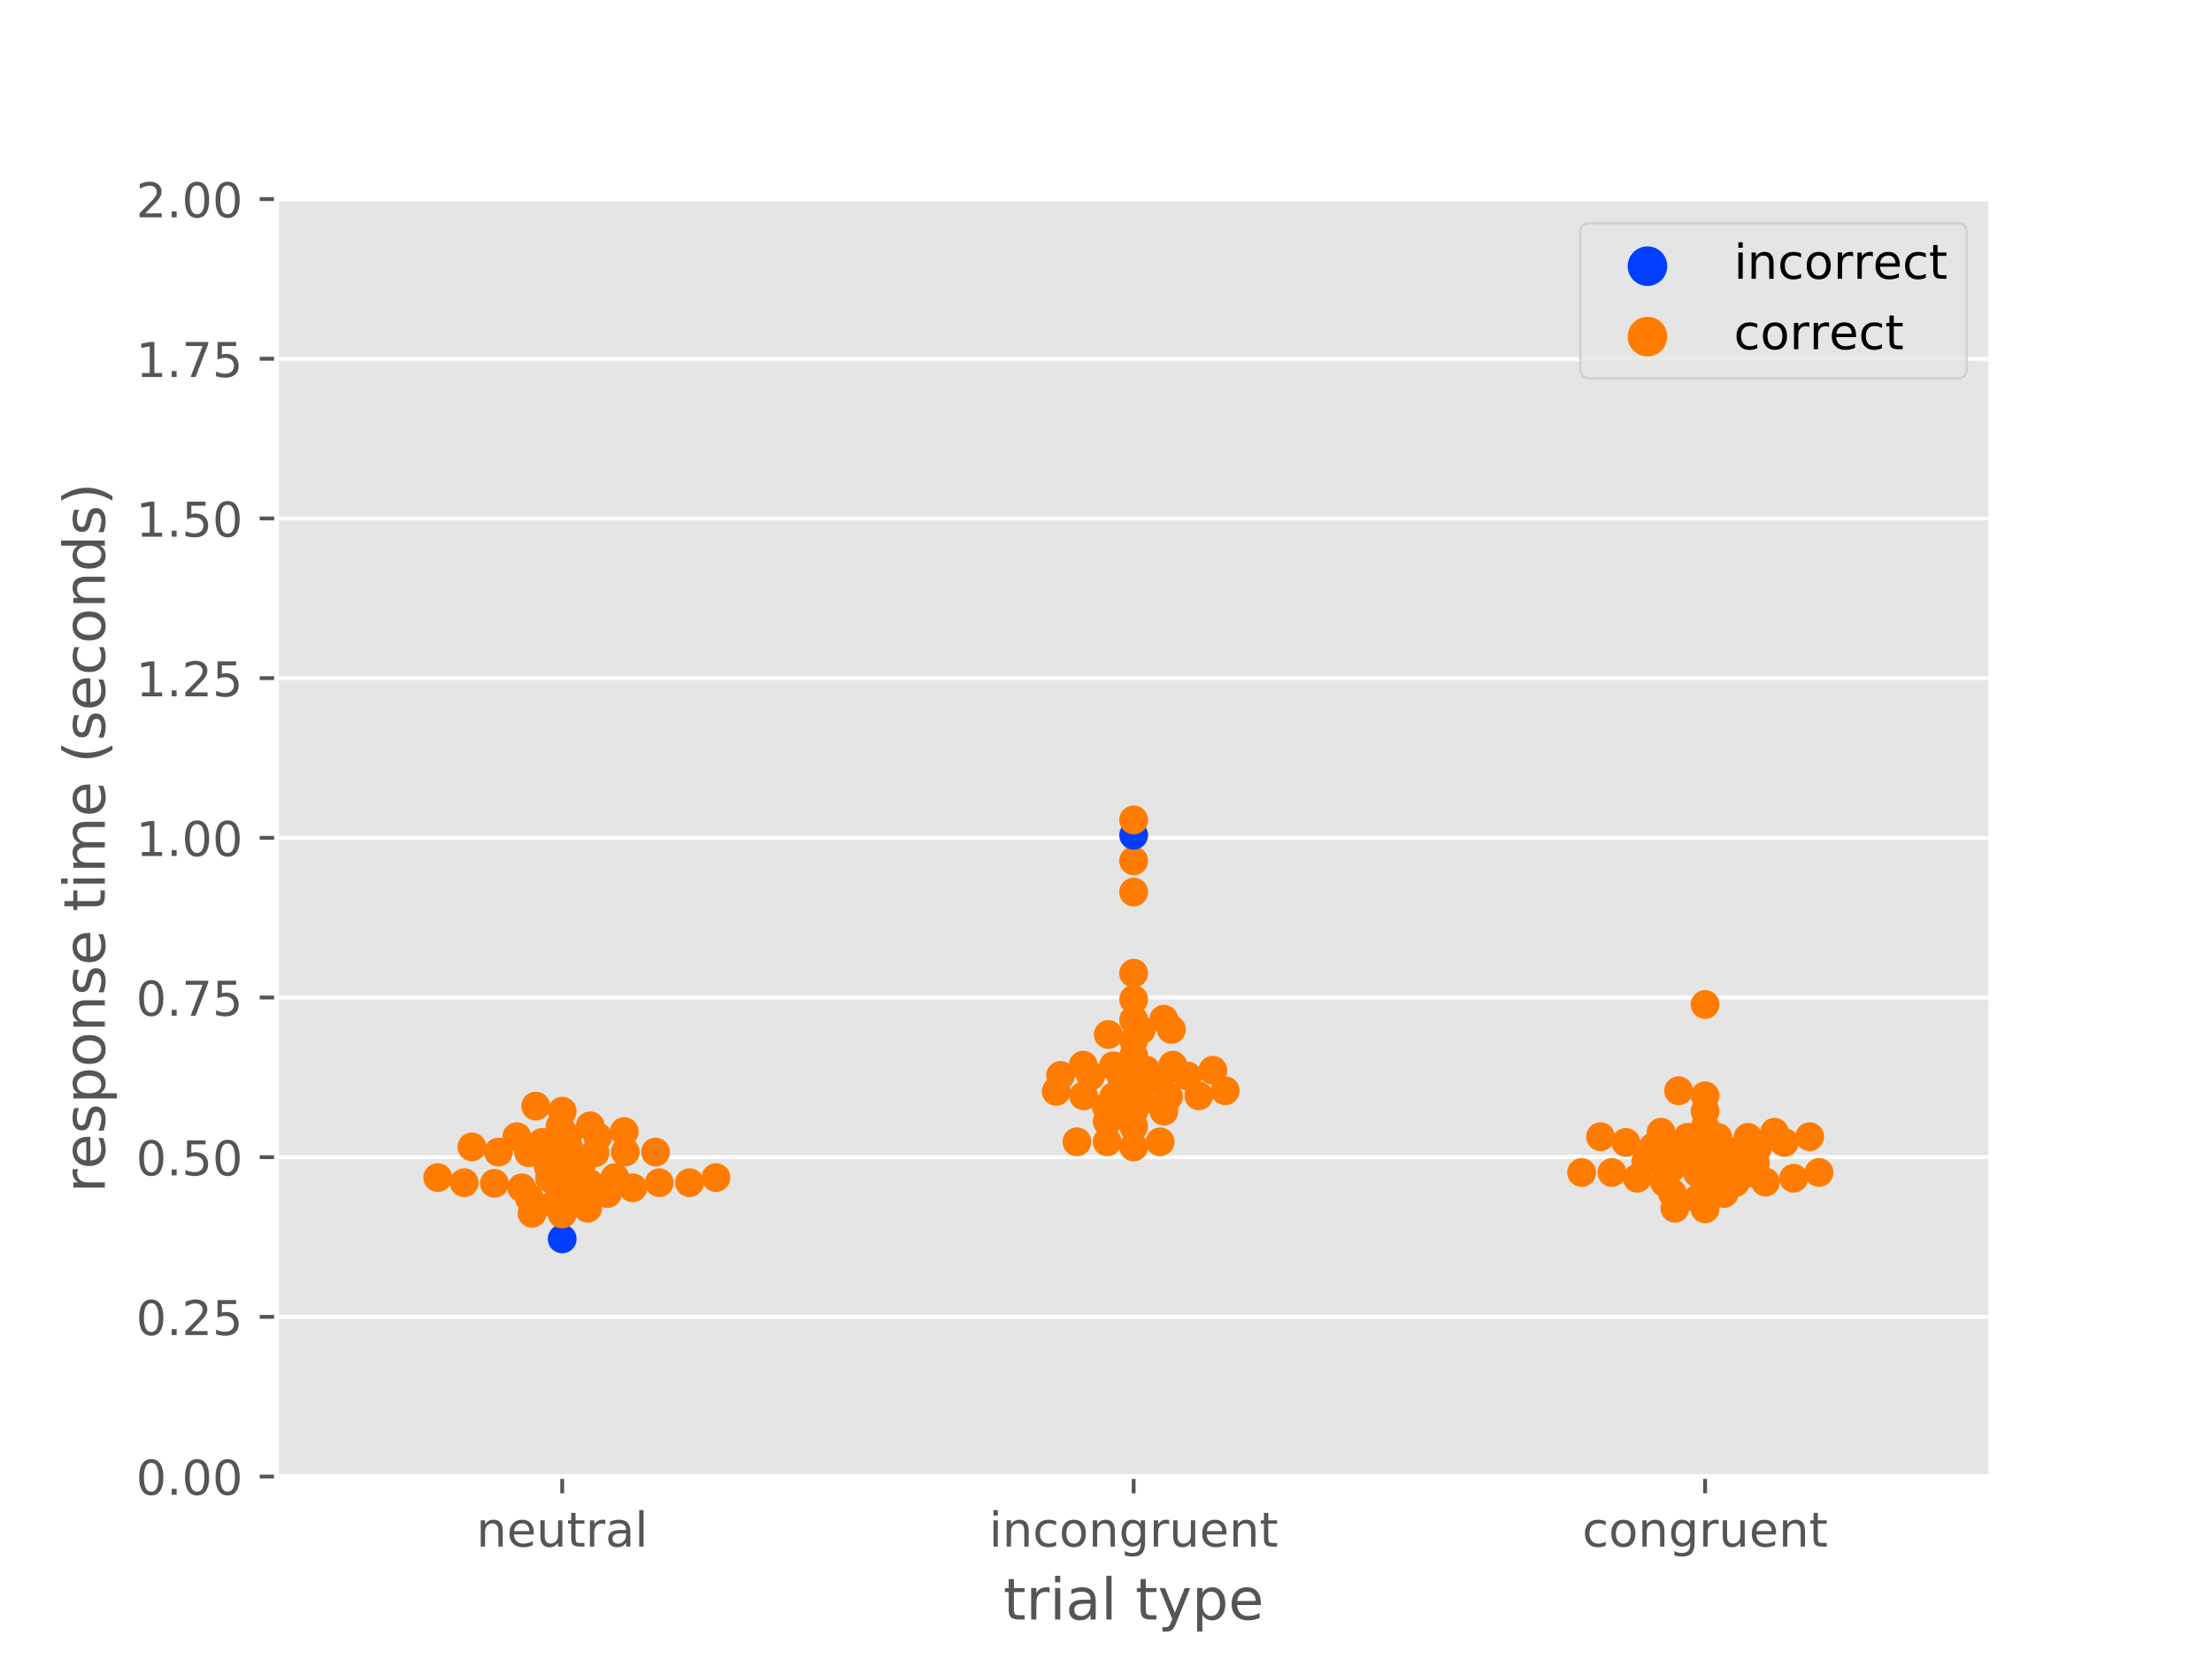 <?xml version="1.0" encoding="utf-8" standalone="no"?>
<!DOCTYPE svg PUBLIC "-//W3C//DTD SVG 1.1//EN"
  "http://www.w3.org/Graphics/SVG/1.1/DTD/svg11.dtd">
<!-- Created with matplotlib (https://matplotlib.org/) -->
<svg height="345.6pt" version="1.1" viewBox="0 0 460.8 345.6" width="460.8pt" xmlns="http://www.w3.org/2000/svg" xmlns:xlink="http://www.w3.org/1999/xlink">
 <defs>
  <style type="text/css">
*{stroke-linecap:butt;stroke-linejoin:round;}
  </style>
 </defs>
 <g id="figure_1">
  <g id="patch_1">
   <path d="M 0 345.6 
L 460.8 345.6 
L 460.8 0 
L 0 0 
z
" style="fill:#ffffff;"/>
  </g>
  <g id="axes_1">
   <g id="patch_2">
    <path d="M 57.6 307.584 
L 414.72 307.584 
L 414.72 41.472 
L 57.6 41.472 
z
" style="fill:#e5e5e5;"/>
   </g>
   <g id="matplotlib.axis_1">
    <g id="xtick_1">
     <g id="line2d_1">
      <defs>
       <path d="M 0 0 
L 0 3.5 
" id="m57921e84c7" style="stroke:#555555;stroke-width:0.8;"/>
      </defs>
      <g>
       <use style="fill:#555555;stroke:#555555;stroke-width:0.8;" x="117.12" xlink:href="#m57921e84c7" y="307.584"/>
      </g>
     </g>
     <g id="text_1">
      <!-- neutral -->
      <defs>
       <path d="M 54.891 33.016 
L 54.891 0 
L 45.906 0 
L 45.906 32.719 
Q 45.906 40.484 42.875 44.328 
Q 39.844 48.188 33.797 48.188 
Q 26.516 48.188 22.312 43.547 
Q 18.109 38.922 18.109 30.906 
L 18.109 0 
L 9.078 0 
L 9.078 54.688 
L 18.109 54.688 
L 18.109 46.188 
Q 21.344 51.125 25.703 53.562 
Q 30.078 56 35.797 56 
Q 45.219 56 50.047 50.172 
Q 54.891 44.344 54.891 33.016 
z
" id="DejaVuSans-110"/>
       <path d="M 56.203 29.594 
L 56.203 25.203 
L 14.891 25.203 
Q 15.484 15.922 20.484 11.062 
Q 25.484 6.203 34.422 6.203 
Q 39.594 6.203 44.453 7.469 
Q 49.312 8.734 54.109 11.281 
L 54.109 2.781 
Q 49.266 0.734 44.188 -0.344 
Q 39.109 -1.422 33.891 -1.422 
Q 20.797 -1.422 13.156 6.188 
Q 5.516 13.812 5.516 26.812 
Q 5.516 40.234 12.766 48.109 
Q 20.016 56 32.328 56 
Q 43.359 56 49.781 48.891 
Q 56.203 41.797 56.203 29.594 
z
M 47.219 32.234 
Q 47.125 39.594 43.094 43.984 
Q 39.062 48.391 32.422 48.391 
Q 24.906 48.391 20.391 44.141 
Q 15.875 39.891 15.188 32.172 
z
" id="DejaVuSans-101"/>
       <path d="M 8.5 21.578 
L 8.5 54.688 
L 17.484 54.688 
L 17.484 21.922 
Q 17.484 14.156 20.5 10.266 
Q 23.531 6.391 29.594 6.391 
Q 36.859 6.391 41.078 11.031 
Q 45.312 15.672 45.312 23.688 
L 45.312 54.688 
L 54.297 54.688 
L 54.297 0 
L 45.312 0 
L 45.312 8.406 
Q 42.047 3.422 37.719 1 
Q 33.406 -1.422 27.688 -1.422 
Q 18.266 -1.422 13.375 4.438 
Q 8.5 10.297 8.5 21.578 
z
M 31.109 56 
z
" id="DejaVuSans-117"/>
       <path d="M 18.312 70.219 
L 18.312 54.688 
L 36.812 54.688 
L 36.812 47.703 
L 18.312 47.703 
L 18.312 18.016 
Q 18.312 11.328 20.141 9.422 
Q 21.969 7.516 27.594 7.516 
L 36.812 7.516 
L 36.812 0 
L 27.594 0 
Q 17.188 0 13.234 3.875 
Q 9.281 7.766 9.281 18.016 
L 9.281 47.703 
L 2.688 47.703 
L 2.688 54.688 
L 9.281 54.688 
L 9.281 70.219 
z
" id="DejaVuSans-116"/>
       <path d="M 41.109 46.297 
Q 39.594 47.172 37.812 47.578 
Q 36.031 48 33.891 48 
Q 26.266 48 22.188 43.047 
Q 18.109 38.094 18.109 28.812 
L 18.109 0 
L 9.078 0 
L 9.078 54.688 
L 18.109 54.688 
L 18.109 46.188 
Q 20.953 51.172 25.484 53.578 
Q 30.031 56 36.531 56 
Q 37.453 56 38.578 55.875 
Q 39.703 55.766 41.062 55.516 
z
" id="DejaVuSans-114"/>
       <path d="M 34.281 27.484 
Q 23.391 27.484 19.188 25 
Q 14.984 22.516 14.984 16.5 
Q 14.984 11.719 18.141 8.906 
Q 21.297 6.109 26.703 6.109 
Q 34.188 6.109 38.703 11.406 
Q 43.219 16.703 43.219 25.484 
L 43.219 27.484 
z
M 52.203 31.203 
L 52.203 0 
L 43.219 0 
L 43.219 8.297 
Q 40.141 3.328 35.547 0.953 
Q 30.953 -1.422 24.312 -1.422 
Q 15.922 -1.422 10.953 3.297 
Q 6 8.016 6 15.922 
Q 6 25.141 12.172 29.828 
Q 18.359 34.516 30.609 34.516 
L 43.219 34.516 
L 43.219 35.406 
Q 43.219 41.609 39.141 45 
Q 35.062 48.391 27.688 48.391 
Q 23 48.391 18.547 47.266 
Q 14.109 46.141 10.016 43.891 
L 10.016 52.203 
Q 14.938 54.109 19.578 55.047 
Q 24.219 56 28.609 56 
Q 40.484 56 46.344 49.844 
Q 52.203 43.703 52.203 31.203 
z
" id="DejaVuSans-97"/>
       <path d="M 9.422 75.984 
L 18.406 75.984 
L 18.406 0 
L 9.422 0 
z
" id="DejaVuSans-108"/>
      </defs>
      <g style="fill:#555555;" transform="translate(99.237 322.182)scale(0.1 -0.1)">
       <use xlink:href="#DejaVuSans-110"/>
       <use x="63.379" xlink:href="#DejaVuSans-101"/>
       <use x="124.902" xlink:href="#DejaVuSans-117"/>
       <use x="188.281" xlink:href="#DejaVuSans-116"/>
       <use x="227.49" xlink:href="#DejaVuSans-114"/>
       <use x="268.604" xlink:href="#DejaVuSans-97"/>
       <use x="329.883" xlink:href="#DejaVuSans-108"/>
      </g>
     </g>
    </g>
    <g id="xtick_2">
     <g id="line2d_2">
      <g>
       <use style="fill:#555555;stroke:#555555;stroke-width:0.8;" x="236.16" xlink:href="#m57921e84c7" y="307.584"/>
      </g>
     </g>
     <g id="text_2">
      <!-- incongruent -->
      <defs>
       <path d="M 9.422 54.688 
L 18.406 54.688 
L 18.406 0 
L 9.422 0 
z
M 9.422 75.984 
L 18.406 75.984 
L 18.406 64.594 
L 9.422 64.594 
z
" id="DejaVuSans-105"/>
       <path d="M 48.781 52.594 
L 48.781 44.188 
Q 44.969 46.297 41.141 47.344 
Q 37.312 48.391 33.406 48.391 
Q 24.656 48.391 19.812 42.844 
Q 14.984 37.312 14.984 27.297 
Q 14.984 17.281 19.812 11.734 
Q 24.656 6.203 33.406 6.203 
Q 37.312 6.203 41.141 7.25 
Q 44.969 8.297 48.781 10.406 
L 48.781 2.094 
Q 45.016 0.344 40.984 -0.531 
Q 36.969 -1.422 32.422 -1.422 
Q 20.062 -1.422 12.781 6.344 
Q 5.516 14.109 5.516 27.297 
Q 5.516 40.672 12.859 48.328 
Q 20.219 56 33.016 56 
Q 37.156 56 41.109 55.141 
Q 45.062 54.297 48.781 52.594 
z
" id="DejaVuSans-99"/>
       <path d="M 30.609 48.391 
Q 23.391 48.391 19.188 42.75 
Q 14.984 37.109 14.984 27.297 
Q 14.984 17.484 19.156 11.844 
Q 23.344 6.203 30.609 6.203 
Q 37.797 6.203 41.984 11.859 
Q 46.188 17.531 46.188 27.297 
Q 46.188 37.016 41.984 42.703 
Q 37.797 48.391 30.609 48.391 
z
M 30.609 56 
Q 42.328 56 49.016 48.375 
Q 55.719 40.766 55.719 27.297 
Q 55.719 13.875 49.016 6.219 
Q 42.328 -1.422 30.609 -1.422 
Q 18.844 -1.422 12.172 6.219 
Q 5.516 13.875 5.516 27.297 
Q 5.516 40.766 12.172 48.375 
Q 18.844 56 30.609 56 
z
" id="DejaVuSans-111"/>
       <path d="M 45.406 27.984 
Q 45.406 37.75 41.375 43.109 
Q 37.359 48.484 30.078 48.484 
Q 22.859 48.484 18.828 43.109 
Q 14.797 37.75 14.797 27.984 
Q 14.797 18.266 18.828 12.891 
Q 22.859 7.516 30.078 7.516 
Q 37.359 7.516 41.375 12.891 
Q 45.406 18.266 45.406 27.984 
z
M 54.391 6.781 
Q 54.391 -7.172 48.188 -13.984 
Q 42 -20.797 29.203 -20.797 
Q 24.469 -20.797 20.266 -20.094 
Q 16.062 -19.391 12.109 -17.922 
L 12.109 -9.188 
Q 16.062 -11.328 19.922 -12.344 
Q 23.781 -13.375 27.781 -13.375 
Q 36.625 -13.375 41.016 -8.766 
Q 45.406 -4.156 45.406 5.172 
L 45.406 9.625 
Q 42.625 4.781 38.281 2.391 
Q 33.938 0 27.875 0 
Q 17.828 0 11.672 7.656 
Q 5.516 15.328 5.516 27.984 
Q 5.516 40.672 11.672 48.328 
Q 17.828 56 27.875 56 
Q 33.938 56 38.281 53.609 
Q 42.625 51.219 45.406 46.391 
L 45.406 54.688 
L 54.391 54.688 
z
" id="DejaVuSans-103"/>
      </defs>
      <g style="fill:#555555;" transform="translate(206.021 322.182)scale(0.1 -0.1)">
       <use xlink:href="#DejaVuSans-105"/>
       <use x="27.783" xlink:href="#DejaVuSans-110"/>
       <use x="91.162" xlink:href="#DejaVuSans-99"/>
       <use x="146.143" xlink:href="#DejaVuSans-111"/>
       <use x="207.324" xlink:href="#DejaVuSans-110"/>
       <use x="270.703" xlink:href="#DejaVuSans-103"/>
       <use x="334.18" xlink:href="#DejaVuSans-114"/>
       <use x="375.293" xlink:href="#DejaVuSans-117"/>
       <use x="438.672" xlink:href="#DejaVuSans-101"/>
       <use x="500.195" xlink:href="#DejaVuSans-110"/>
       <use x="563.574" xlink:href="#DejaVuSans-116"/>
      </g>
     </g>
    </g>
    <g id="xtick_3">
     <g id="line2d_3">
      <g>
       <use style="fill:#555555;stroke:#555555;stroke-width:0.8;" x="355.2" xlink:href="#m57921e84c7" y="307.584"/>
      </g>
     </g>
     <g id="text_3">
      <!-- congruent -->
      <g style="fill:#555555;" transform="translate(329.619 322.182)scale(0.1 -0.1)">
       <use xlink:href="#DejaVuSans-99"/>
       <use x="54.98" xlink:href="#DejaVuSans-111"/>
       <use x="116.162" xlink:href="#DejaVuSans-110"/>
       <use x="179.541" xlink:href="#DejaVuSans-103"/>
       <use x="243.018" xlink:href="#DejaVuSans-114"/>
       <use x="284.131" xlink:href="#DejaVuSans-117"/>
       <use x="347.51" xlink:href="#DejaVuSans-101"/>
       <use x="409.033" xlink:href="#DejaVuSans-110"/>
       <use x="472.412" xlink:href="#DejaVuSans-116"/>
      </g>
     </g>
    </g>
    <g id="text_4">
     <!-- trial type -->
     <defs>
      <path id="DejaVuSans-32"/>
      <path d="M 32.172 -5.078 
Q 28.375 -14.844 24.75 -17.812 
Q 21.141 -20.797 15.094 -20.797 
L 7.906 -20.797 
L 7.906 -13.281 
L 13.188 -13.281 
Q 16.891 -13.281 18.938 -11.516 
Q 21 -9.766 23.484 -3.219 
L 25.094 0.875 
L 2.984 54.688 
L 12.5 54.688 
L 29.594 11.922 
L 46.688 54.688 
L 56.203 54.688 
z
" id="DejaVuSans-121"/>
      <path d="M 18.109 8.203 
L 18.109 -20.797 
L 9.078 -20.797 
L 9.078 54.688 
L 18.109 54.688 
L 18.109 46.391 
Q 20.953 51.266 25.266 53.625 
Q 29.594 56 35.594 56 
Q 45.562 56 51.781 48.094 
Q 58.016 40.188 58.016 27.297 
Q 58.016 14.406 51.781 6.484 
Q 45.562 -1.422 35.594 -1.422 
Q 29.594 -1.422 25.266 0.953 
Q 20.953 3.328 18.109 8.203 
z
M 48.688 27.297 
Q 48.688 37.203 44.609 42.844 
Q 40.531 48.484 33.406 48.484 
Q 26.266 48.484 22.188 42.844 
Q 18.109 37.203 18.109 27.297 
Q 18.109 17.391 22.188 11.75 
Q 26.266 6.109 33.406 6.109 
Q 40.531 6.109 44.609 11.75 
Q 48.688 17.391 48.688 27.297 
z
" id="DejaVuSans-112"/>
     </defs>
     <g style="fill:#555555;" transform="translate(209.019 337.38)scale(0.12 -0.12)">
      <use xlink:href="#DejaVuSans-116"/>
      <use x="39.209" xlink:href="#DejaVuSans-114"/>
      <use x="80.322" xlink:href="#DejaVuSans-105"/>
      <use x="108.105" xlink:href="#DejaVuSans-97"/>
      <use x="169.385" xlink:href="#DejaVuSans-108"/>
      <use x="197.168" xlink:href="#DejaVuSans-32"/>
      <use x="228.955" xlink:href="#DejaVuSans-116"/>
      <use x="268.164" xlink:href="#DejaVuSans-121"/>
      <use x="327.344" xlink:href="#DejaVuSans-112"/>
      <use x="390.82" xlink:href="#DejaVuSans-101"/>
     </g>
    </g>
   </g>
   <g id="matplotlib.axis_2">
    <g id="ytick_1">
     <g id="line2d_4">
      <path clip-path="url(#p0bf3877b0c)" d="M 57.6 307.584 
L 414.72 307.584 
" style="fill:none;stroke:#ffffff;stroke-linecap:square;stroke-width:0.8;"/>
     </g>
     <g id="line2d_5">
      <defs>
       <path d="M 0 0 
L -3.5 0 
" id="m31c5abdf06" style="stroke:#555555;stroke-width:0.8;"/>
      </defs>
      <g>
       <use style="fill:#555555;stroke:#555555;stroke-width:0.8;" x="57.6" xlink:href="#m31c5abdf06" y="307.584"/>
      </g>
     </g>
     <g id="text_5">
      <!-- 0.00 -->
      <defs>
       <path d="M 31.781 66.406 
Q 24.172 66.406 20.328 58.906 
Q 16.5 51.422 16.5 36.375 
Q 16.5 21.391 20.328 13.891 
Q 24.172 6.391 31.781 6.391 
Q 39.453 6.391 43.281 13.891 
Q 47.125 21.391 47.125 36.375 
Q 47.125 51.422 43.281 58.906 
Q 39.453 66.406 31.781 66.406 
z
M 31.781 74.219 
Q 44.047 74.219 50.516 64.516 
Q 56.984 54.828 56.984 36.375 
Q 56.984 17.969 50.516 8.266 
Q 44.047 -1.422 31.781 -1.422 
Q 19.531 -1.422 13.062 8.266 
Q 6.594 17.969 6.594 36.375 
Q 6.594 54.828 13.062 64.516 
Q 19.531 74.219 31.781 74.219 
z
" id="DejaVuSans-48"/>
       <path d="M 10.688 12.406 
L 21 12.406 
L 21 0 
L 10.688 0 
z
" id="DejaVuSans-46"/>
      </defs>
      <g style="fill:#555555;" transform="translate(28.334 311.383)scale(0.1 -0.1)">
       <use xlink:href="#DejaVuSans-48"/>
       <use x="63.623" xlink:href="#DejaVuSans-46"/>
       <use x="95.41" xlink:href="#DejaVuSans-48"/>
       <use x="159.033" xlink:href="#DejaVuSans-48"/>
      </g>
     </g>
    </g>
    <g id="ytick_2">
     <g id="line2d_6">
      <path clip-path="url(#p0bf3877b0c)" d="M 57.6 274.32 
L 414.72 274.32 
" style="fill:none;stroke:#ffffff;stroke-linecap:square;stroke-width:0.8;"/>
     </g>
     <g id="line2d_7">
      <g>
       <use style="fill:#555555;stroke:#555555;stroke-width:0.8;" x="57.6" xlink:href="#m31c5abdf06" y="274.32"/>
      </g>
     </g>
     <g id="text_6">
      <!-- 0.25 -->
      <defs>
       <path d="M 19.188 8.297 
L 53.609 8.297 
L 53.609 0 
L 7.328 0 
L 7.328 8.297 
Q 12.938 14.109 22.625 23.891 
Q 32.328 33.688 34.812 36.531 
Q 39.547 41.844 41.422 45.531 
Q 43.312 49.219 43.312 52.781 
Q 43.312 58.594 39.234 62.25 
Q 35.156 65.922 28.609 65.922 
Q 23.969 65.922 18.812 64.312 
Q 13.672 62.703 7.812 59.422 
L 7.812 69.391 
Q 13.766 71.781 18.938 73 
Q 24.125 74.219 28.422 74.219 
Q 39.75 74.219 46.484 68.547 
Q 53.219 62.891 53.219 53.422 
Q 53.219 48.922 51.531 44.891 
Q 49.859 40.875 45.406 35.406 
Q 44.188 33.984 37.641 27.219 
Q 31.109 20.453 19.188 8.297 
z
" id="DejaVuSans-50"/>
       <path d="M 10.797 72.906 
L 49.516 72.906 
L 49.516 64.594 
L 19.828 64.594 
L 19.828 46.734 
Q 21.969 47.469 24.109 47.828 
Q 26.266 48.188 28.422 48.188 
Q 40.625 48.188 47.75 41.5 
Q 54.891 34.812 54.891 23.391 
Q 54.891 11.625 47.562 5.094 
Q 40.234 -1.422 26.906 -1.422 
Q 22.312 -1.422 17.547 -0.641 
Q 12.797 0.141 7.719 1.703 
L 7.719 11.625 
Q 12.109 9.234 16.797 8.062 
Q 21.484 6.891 26.703 6.891 
Q 35.156 6.891 40.078 11.328 
Q 45.016 15.766 45.016 23.391 
Q 45.016 31 40.078 35.438 
Q 35.156 39.891 26.703 39.891 
Q 22.75 39.891 18.812 39.016 
Q 14.891 38.141 10.797 36.281 
z
" id="DejaVuSans-53"/>
      </defs>
      <g style="fill:#555555;" transform="translate(28.334 278.119)scale(0.1 -0.1)">
       <use xlink:href="#DejaVuSans-48"/>
       <use x="63.623" xlink:href="#DejaVuSans-46"/>
       <use x="95.41" xlink:href="#DejaVuSans-50"/>
       <use x="159.033" xlink:href="#DejaVuSans-53"/>
      </g>
     </g>
    </g>
    <g id="ytick_3">
     <g id="line2d_8">
      <path clip-path="url(#p0bf3877b0c)" d="M 57.6 241.056 
L 414.72 241.056 
" style="fill:none;stroke:#ffffff;stroke-linecap:square;stroke-width:0.8;"/>
     </g>
     <g id="line2d_9">
      <g>
       <use style="fill:#555555;stroke:#555555;stroke-width:0.8;" x="57.6" xlink:href="#m31c5abdf06" y="241.056"/>
      </g>
     </g>
     <g id="text_7">
      <!-- 0.50 -->
      <g style="fill:#555555;" transform="translate(28.334 244.855)scale(0.1 -0.1)">
       <use xlink:href="#DejaVuSans-48"/>
       <use x="63.623" xlink:href="#DejaVuSans-46"/>
       <use x="95.41" xlink:href="#DejaVuSans-53"/>
       <use x="159.033" xlink:href="#DejaVuSans-48"/>
      </g>
     </g>
    </g>
    <g id="ytick_4">
     <g id="line2d_10">
      <path clip-path="url(#p0bf3877b0c)" d="M 57.6 207.792 
L 414.72 207.792 
" style="fill:none;stroke:#ffffff;stroke-linecap:square;stroke-width:0.8;"/>
     </g>
     <g id="line2d_11">
      <g>
       <use style="fill:#555555;stroke:#555555;stroke-width:0.8;" x="57.6" xlink:href="#m31c5abdf06" y="207.792"/>
      </g>
     </g>
     <g id="text_8">
      <!-- 0.75 -->
      <defs>
       <path d="M 8.203 72.906 
L 55.078 72.906 
L 55.078 68.703 
L 28.609 0 
L 18.312 0 
L 43.219 64.594 
L 8.203 64.594 
z
" id="DejaVuSans-55"/>
      </defs>
      <g style="fill:#555555;" transform="translate(28.334 211.591)scale(0.1 -0.1)">
       <use xlink:href="#DejaVuSans-48"/>
       <use x="63.623" xlink:href="#DejaVuSans-46"/>
       <use x="95.41" xlink:href="#DejaVuSans-55"/>
       <use x="159.033" xlink:href="#DejaVuSans-53"/>
      </g>
     </g>
    </g>
    <g id="ytick_5">
     <g id="line2d_12">
      <path clip-path="url(#p0bf3877b0c)" d="M 57.6 174.528 
L 414.72 174.528 
" style="fill:none;stroke:#ffffff;stroke-linecap:square;stroke-width:0.8;"/>
     </g>
     <g id="line2d_13">
      <g>
       <use style="fill:#555555;stroke:#555555;stroke-width:0.8;" x="57.6" xlink:href="#m31c5abdf06" y="174.528"/>
      </g>
     </g>
     <g id="text_9">
      <!-- 1.00 -->
      <defs>
       <path d="M 12.406 8.297 
L 28.516 8.297 
L 28.516 63.922 
L 10.984 60.406 
L 10.984 69.391 
L 28.422 72.906 
L 38.281 72.906 
L 38.281 8.297 
L 54.391 8.297 
L 54.391 0 
L 12.406 0 
z
" id="DejaVuSans-49"/>
      </defs>
      <g style="fill:#555555;" transform="translate(28.334 178.327)scale(0.1 -0.1)">
       <use xlink:href="#DejaVuSans-49"/>
       <use x="63.623" xlink:href="#DejaVuSans-46"/>
       <use x="95.41" xlink:href="#DejaVuSans-48"/>
       <use x="159.033" xlink:href="#DejaVuSans-48"/>
      </g>
     </g>
    </g>
    <g id="ytick_6">
     <g id="line2d_14">
      <path clip-path="url(#p0bf3877b0c)" d="M 57.6 141.264 
L 414.72 141.264 
" style="fill:none;stroke:#ffffff;stroke-linecap:square;stroke-width:0.8;"/>
     </g>
     <g id="line2d_15">
      <g>
       <use style="fill:#555555;stroke:#555555;stroke-width:0.8;" x="57.6" xlink:href="#m31c5abdf06" y="141.264"/>
      </g>
     </g>
     <g id="text_10">
      <!-- 1.25 -->
      <g style="fill:#555555;" transform="translate(28.334 145.063)scale(0.1 -0.1)">
       <use xlink:href="#DejaVuSans-49"/>
       <use x="63.623" xlink:href="#DejaVuSans-46"/>
       <use x="95.41" xlink:href="#DejaVuSans-50"/>
       <use x="159.033" xlink:href="#DejaVuSans-53"/>
      </g>
     </g>
    </g>
    <g id="ytick_7">
     <g id="line2d_16">
      <path clip-path="url(#p0bf3877b0c)" d="M 57.6 108 
L 414.72 108 
" style="fill:none;stroke:#ffffff;stroke-linecap:square;stroke-width:0.8;"/>
     </g>
     <g id="line2d_17">
      <g>
       <use style="fill:#555555;stroke:#555555;stroke-width:0.8;" x="57.6" xlink:href="#m31c5abdf06" y="108"/>
      </g>
     </g>
     <g id="text_11">
      <!-- 1.50 -->
      <g style="fill:#555555;" transform="translate(28.334 111.799)scale(0.1 -0.1)">
       <use xlink:href="#DejaVuSans-49"/>
       <use x="63.623" xlink:href="#DejaVuSans-46"/>
       <use x="95.41" xlink:href="#DejaVuSans-53"/>
       <use x="159.033" xlink:href="#DejaVuSans-48"/>
      </g>
     </g>
    </g>
    <g id="ytick_8">
     <g id="line2d_18">
      <path clip-path="url(#p0bf3877b0c)" d="M 57.6 74.736 
L 414.72 74.736 
" style="fill:none;stroke:#ffffff;stroke-linecap:square;stroke-width:0.8;"/>
     </g>
     <g id="line2d_19">
      <g>
       <use style="fill:#555555;stroke:#555555;stroke-width:0.8;" x="57.6" xlink:href="#m31c5abdf06" y="74.736"/>
      </g>
     </g>
     <g id="text_12">
      <!-- 1.75 -->
      <g style="fill:#555555;" transform="translate(28.334 78.535)scale(0.1 -0.1)">
       <use xlink:href="#DejaVuSans-49"/>
       <use x="63.623" xlink:href="#DejaVuSans-46"/>
       <use x="95.41" xlink:href="#DejaVuSans-55"/>
       <use x="159.033" xlink:href="#DejaVuSans-53"/>
      </g>
     </g>
    </g>
    <g id="ytick_9">
     <g id="line2d_20">
      <path clip-path="url(#p0bf3877b0c)" d="M 57.6 41.472 
L 414.72 41.472 
" style="fill:none;stroke:#ffffff;stroke-linecap:square;stroke-width:0.8;"/>
     </g>
     <g id="line2d_21">
      <g>
       <use style="fill:#555555;stroke:#555555;stroke-width:0.8;" x="57.6" xlink:href="#m31c5abdf06" y="41.472"/>
      </g>
     </g>
     <g id="text_13">
      <!-- 2.00 -->
      <g style="fill:#555555;" transform="translate(28.334 45.271)scale(0.1 -0.1)">
       <use xlink:href="#DejaVuSans-50"/>
       <use x="63.623" xlink:href="#DejaVuSans-46"/>
       <use x="95.41" xlink:href="#DejaVuSans-48"/>
       <use x="159.033" xlink:href="#DejaVuSans-48"/>
      </g>
     </g>
    </g>
    <g id="text_14">
     <!-- response time (seconds) -->
     <defs>
      <path d="M 44.281 53.078 
L 44.281 44.578 
Q 40.484 46.531 36.375 47.5 
Q 32.281 48.484 27.875 48.484 
Q 21.188 48.484 17.844 46.438 
Q 14.5 44.391 14.5 40.281 
Q 14.5 37.156 16.891 35.375 
Q 19.281 33.594 26.516 31.984 
L 29.594 31.297 
Q 39.156 29.25 43.188 25.516 
Q 47.219 21.781 47.219 15.094 
Q 47.219 7.469 41.188 3.016 
Q 35.156 -1.422 24.609 -1.422 
Q 20.219 -1.422 15.453 -0.562 
Q 10.688 0.297 5.422 2 
L 5.422 11.281 
Q 10.406 8.688 15.234 7.391 
Q 20.062 6.109 24.812 6.109 
Q 31.156 6.109 34.562 8.281 
Q 37.984 10.453 37.984 14.406 
Q 37.984 18.062 35.516 20.016 
Q 33.062 21.969 24.703 23.781 
L 21.578 24.516 
Q 13.234 26.266 9.516 29.906 
Q 5.812 33.547 5.812 39.891 
Q 5.812 47.609 11.281 51.797 
Q 16.75 56 26.812 56 
Q 31.781 56 36.172 55.266 
Q 40.578 54.547 44.281 53.078 
z
" id="DejaVuSans-115"/>
      <path d="M 52 44.188 
Q 55.375 50.25 60.062 53.125 
Q 64.75 56 71.094 56 
Q 79.641 56 84.281 50.016 
Q 88.922 44.047 88.922 33.016 
L 88.922 0 
L 79.891 0 
L 79.891 32.719 
Q 79.891 40.578 77.094 44.375 
Q 74.312 48.188 68.609 48.188 
Q 61.625 48.188 57.562 43.547 
Q 53.516 38.922 53.516 30.906 
L 53.516 0 
L 44.484 0 
L 44.484 32.719 
Q 44.484 40.625 41.703 44.406 
Q 38.922 48.188 33.109 48.188 
Q 26.219 48.188 22.156 43.531 
Q 18.109 38.875 18.109 30.906 
L 18.109 0 
L 9.078 0 
L 9.078 54.688 
L 18.109 54.688 
L 18.109 46.188 
Q 21.188 51.219 25.484 53.609 
Q 29.781 56 35.688 56 
Q 41.656 56 45.828 52.969 
Q 50 49.953 52 44.188 
z
" id="DejaVuSans-109"/>
      <path d="M 31 75.875 
Q 24.469 64.656 21.281 53.656 
Q 18.109 42.672 18.109 31.391 
Q 18.109 20.125 21.312 9.062 
Q 24.516 -2 31 -13.188 
L 23.188 -13.188 
Q 15.875 -1.703 12.234 9.375 
Q 8.594 20.453 8.594 31.391 
Q 8.594 42.281 12.203 53.312 
Q 15.828 64.359 23.188 75.875 
z
" id="DejaVuSans-40"/>
      <path d="M 45.406 46.391 
L 45.406 75.984 
L 54.391 75.984 
L 54.391 0 
L 45.406 0 
L 45.406 8.203 
Q 42.578 3.328 38.25 0.953 
Q 33.938 -1.422 27.875 -1.422 
Q 17.969 -1.422 11.734 6.484 
Q 5.516 14.406 5.516 27.297 
Q 5.516 40.188 11.734 48.094 
Q 17.969 56 27.875 56 
Q 33.938 56 38.25 53.625 
Q 42.578 51.266 45.406 46.391 
z
M 14.797 27.297 
Q 14.797 17.391 18.875 11.75 
Q 22.953 6.109 30.078 6.109 
Q 37.203 6.109 41.297 11.75 
Q 45.406 17.391 45.406 27.297 
Q 45.406 37.203 41.297 42.844 
Q 37.203 48.484 30.078 48.484 
Q 22.953 48.484 18.875 42.844 
Q 14.797 37.203 14.797 27.297 
z
" id="DejaVuSans-100"/>
      <path d="M 8.016 75.875 
L 15.828 75.875 
Q 23.141 64.359 26.781 53.312 
Q 30.422 42.281 30.422 31.391 
Q 30.422 20.453 26.781 9.375 
Q 23.141 -1.703 15.828 -13.188 
L 8.016 -13.188 
Q 14.5 -2 17.703 9.062 
Q 20.906 20.125 20.906 31.391 
Q 20.906 42.672 17.703 53.656 
Q 14.5 64.656 8.016 75.875 
z
" id="DejaVuSans-41"/>
     </defs>
     <g style="fill:#555555;" transform="translate(21.839 248.486)rotate(-90)scale(0.12 -0.12)">
      <use xlink:href="#DejaVuSans-114"/>
      <use x="41.082" xlink:href="#DejaVuSans-101"/>
      <use x="102.605" xlink:href="#DejaVuSans-115"/>
      <use x="154.705" xlink:href="#DejaVuSans-112"/>
      <use x="218.182" xlink:href="#DejaVuSans-111"/>
      <use x="279.363" xlink:href="#DejaVuSans-110"/>
      <use x="342.742" xlink:href="#DejaVuSans-115"/>
      <use x="394.842" xlink:href="#DejaVuSans-101"/>
      <use x="456.365" xlink:href="#DejaVuSans-32"/>
      <use x="488.152" xlink:href="#DejaVuSans-116"/>
      <use x="527.361" xlink:href="#DejaVuSans-105"/>
      <use x="555.145" xlink:href="#DejaVuSans-109"/>
      <use x="652.557" xlink:href="#DejaVuSans-101"/>
      <use x="714.08" xlink:href="#DejaVuSans-32"/>
      <use x="745.867" xlink:href="#DejaVuSans-40"/>
      <use x="784.881" xlink:href="#DejaVuSans-115"/>
      <use x="836.98" xlink:href="#DejaVuSans-101"/>
      <use x="898.504" xlink:href="#DejaVuSans-99"/>
      <use x="953.484" xlink:href="#DejaVuSans-111"/>
      <use x="1014.666" xlink:href="#DejaVuSans-110"/>
      <use x="1078.045" xlink:href="#DejaVuSans-100"/>
      <use x="1141.521" xlink:href="#DejaVuSans-115"/>
      <use x="1193.621" xlink:href="#DejaVuSans-41"/>
     </g>
    </g>
   </g>
   <g id="PathCollection_1"/>
   <g id="PathCollection_2"/>
   <g id="patch_3">
    <path d="M 57.6 307.584 
L 57.6 41.472 
" style="fill:none;stroke:#ffffff;stroke-linecap:square;stroke-linejoin:miter;"/>
   </g>
   <g id="patch_4">
    <path d="M 414.72 307.584 
L 414.72 41.472 
" style="fill:none;stroke:#ffffff;stroke-linecap:square;stroke-linejoin:miter;"/>
   </g>
   <g id="patch_5">
    <path d="M 57.6 307.584 
L 414.72 307.584 
" style="fill:none;stroke:#ffffff;stroke-linecap:square;stroke-linejoin:miter;"/>
   </g>
   <g id="patch_6">
    <path d="M 57.6 41.472 
L 414.72 41.472 
" style="fill:none;stroke:#ffffff;stroke-linecap:square;stroke-linejoin:miter;"/>
   </g>
   <g id="PathCollection_3">
    <defs>
     <path d="M 0 3 
C 0.796 3 1.559 2.684 2.121 2.121 
C 2.684 1.559 3 0.796 3 0 
C 3 -0.796 2.684 -1.559 2.121 -2.121 
C 1.559 -2.684 0.796 -3 0 -3 
C -0.796 -3 -1.559 -2.684 -2.121 -2.121 
C -2.684 -1.559 -3 -0.796 -3 0 
C -3 0.796 -2.684 1.559 -2.121 2.121 
C -1.559 2.684 -0.796 3 0 3 
z
" id="C0_0_d5b90a3244"/>
    </defs>
    <g clip-path="url(#p0bf3877b0c)">
     <use style="fill:#023eff;" x="117.12" xlink:href="#C0_0_d5b90a3244" y="258.087"/>
    </g>
    <g clip-path="url(#p0bf3877b0c)">
     <use style="fill:#ff7c00;" x="117.12" xlink:href="#C0_0_d5b90a3244" y="252.898"/>
    </g>
    <g clip-path="url(#p0bf3877b0c)">
     <use style="fill:#ff7c00;" x="110.832" xlink:href="#C0_0_d5b90a3244" y="252.765"/>
    </g>
    <g clip-path="url(#p0bf3877b0c)">
     <use style="fill:#ff7c00;" x="122.403" xlink:href="#C0_0_d5b90a3244" y="251.7"/>
    </g>
    <g clip-path="url(#p0bf3877b0c)">
     <use style="fill:#ff7c00;" x="115.551" xlink:href="#C0_0_d5b90a3244" y="250.769"/>
    </g>
    <g clip-path="url(#p0bf3877b0c)">
     <use style="fill:#ff7c00;" x="120.834" xlink:href="#C0_0_d5b90a3244" y="249.572"/>
    </g>
    <g clip-path="url(#p0bf3877b0c)">
     <use style="fill:#ff7c00;" x="110.268" xlink:href="#C0_0_d5b90a3244" y="249.572"/>
    </g>
    <g clip-path="url(#p0bf3877b0c)">
     <use style="fill:#ff7c00;" x="126.54" xlink:href="#C0_0_d5b90a3244" y="248.64"/>
    </g>
    <g clip-path="url(#p0bf3877b0c)">
     <use style="fill:#ff7c00;" x="117.12" xlink:href="#C0_0_d5b90a3244" y="247.443"/>
    </g>
    <g clip-path="url(#p0bf3877b0c)">
     <use style="fill:#ff7c00;" x="108.698" xlink:href="#C0_0_d5b90a3244" y="247.443"/>
    </g>
    <g clip-path="url(#p0bf3877b0c)">
     <use style="fill:#ff7c00;" x="131.823" xlink:href="#C0_0_d5b90a3244" y="247.443"/>
    </g>
    <g clip-path="url(#p0bf3877b0c)">
     <use style="fill:#ff7c00;" x="122.827" xlink:href="#C0_0_d5b90a3244" y="246.511"/>
    </g>
    <g clip-path="url(#p0bf3877b0c)">
     <use style="fill:#ff7c00;" x="102.992" xlink:href="#C0_0_d5b90a3244" y="246.511"/>
    </g>
    <g clip-path="url(#p0bf3877b0c)">
     <use style="fill:#ff7c00;" x="137.335" xlink:href="#C0_0_d5b90a3244" y="246.378"/>
    </g>
    <g clip-path="url(#p0bf3877b0c)">
     <use style="fill:#ff7c00;" x="96.703" xlink:href="#C0_0_d5b90a3244" y="246.378"/>
    </g>
    <g clip-path="url(#p0bf3877b0c)">
     <use style="fill:#ff7c00;" x="143.635" xlink:href="#C0_0_d5b90a3244" y="246.378"/>
    </g>
    <g clip-path="url(#p0bf3877b0c)">
     <use style="fill:#ff7c00;" x="114.48" xlink:href="#C0_0_d5b90a3244" y="245.447"/>
    </g>
    <g clip-path="url(#p0bf3877b0c)">
     <use style="fill:#ff7c00;" x="128.11" xlink:href="#C0_0_d5b90a3244" y="245.314"/>
    </g>
    <g clip-path="url(#p0bf3877b0c)">
     <use style="fill:#ff7c00;" x="91.191" xlink:href="#C0_0_d5b90a3244" y="245.314"/>
    </g>
    <g clip-path="url(#p0bf3877b0c)">
     <use style="fill:#ff7c00;" x="149.148" xlink:href="#C0_0_d5b90a3244" y="245.314"/>
    </g>
    <g clip-path="url(#p0bf3877b0c)">
     <use style="fill:#ff7c00;" x="119.763" xlink:href="#C0_0_d5b90a3244" y="244.249"/>
    </g>
    <g clip-path="url(#p0bf3877b0c)">
     <use style="fill:#ff7c00;" x="114.251" xlink:href="#C0_0_d5b90a3244" y="243.185"/>
    </g>
    <g clip-path="url(#p0bf3877b0c)">
     <use style="fill:#ff7c00;" x="121.332" xlink:href="#C0_0_d5b90a3244" y="242.12"/>
    </g>
    <g clip-path="url(#p0bf3877b0c)">
     <use style="fill:#ff7c00;" x="115.82" xlink:href="#C0_0_d5b90a3244" y="241.056"/>
    </g>
    <g clip-path="url(#p0bf3877b0c)">
     <use style="fill:#ff7c00;" x="123.972" xlink:href="#C0_0_d5b90a3244" y="240.125"/>
    </g>
    <g clip-path="url(#p0bf3877b0c)">
     <use style="fill:#ff7c00;" x="110.114" xlink:href="#C0_0_d5b90a3244" y="240.125"/>
    </g>
    <g clip-path="url(#p0bf3877b0c)">
     <use style="fill:#ff7c00;" x="130.261" xlink:href="#C0_0_d5b90a3244" y="239.992"/>
    </g>
    <g clip-path="url(#p0bf3877b0c)">
     <use style="fill:#ff7c00;" x="103.825" xlink:href="#C0_0_d5b90a3244" y="239.992"/>
    </g>
    <g clip-path="url(#p0bf3877b0c)">
     <use style="fill:#ff7c00;" x="136.561" xlink:href="#C0_0_d5b90a3244" y="239.992"/>
    </g>
    <g clip-path="url(#p0bf3877b0c)">
     <use style="fill:#ff7c00;" x="118.46" xlink:href="#C0_0_d5b90a3244" y="239.06"/>
    </g>
    <g clip-path="url(#p0bf3877b0c)">
     <use style="fill:#ff7c00;" x="98.313" xlink:href="#C0_0_d5b90a3244" y="238.927"/>
    </g>
    <g clip-path="url(#p0bf3877b0c)">
     <use style="fill:#ff7c00;" x="112.948" xlink:href="#C0_0_d5b90a3244" y="237.996"/>
    </g>
    <g clip-path="url(#p0bf3877b0c)">
     <use style="fill:#ff7c00;" x="118.231" xlink:href="#C0_0_d5b90a3244" y="236.798"/>
    </g>
    <g clip-path="url(#p0bf3877b0c)">
     <use style="fill:#ff7c00;" x="124.531" xlink:href="#C0_0_d5b90a3244" y="236.798"/>
    </g>
    <g clip-path="url(#p0bf3877b0c)">
     <use style="fill:#ff7c00;" x="107.665" xlink:href="#C0_0_d5b90a3244" y="236.798"/>
    </g>
    <g clip-path="url(#p0bf3877b0c)">
     <use style="fill:#ff7c00;" x="130.043" xlink:href="#C0_0_d5b90a3244" y="235.734"/>
    </g>
    <g clip-path="url(#p0bf3877b0c)">
     <use style="fill:#ff7c00;" x="116.662" xlink:href="#C0_0_d5b90a3244" y="234.669"/>
    </g>
    <g clip-path="url(#p0bf3877b0c)">
     <use style="fill:#ff7c00;" x="122.95" xlink:href="#C0_0_d5b90a3244" y="234.536"/>
    </g>
    <g clip-path="url(#p0bf3877b0c)">
     <use style="fill:#ff7c00;" x="117.12" xlink:href="#C0_0_d5b90a3244" y="231.476"/>
    </g>
    <g clip-path="url(#p0bf3877b0c)">
     <use style="fill:#ff7c00;" x="111.608" xlink:href="#C0_0_d5b90a3244" y="230.412"/>
    </g>
   </g>
   <g id="PathCollection_4">
    <defs>
     <path d="M 0 3 
C 0.796 3 1.559 2.684 2.121 2.121 
C 2.684 1.559 3 0.796 3 0 
C 3 -0.796 2.684 -1.559 2.121 -2.121 
C 1.559 -2.684 0.796 -3 0 -3 
C -0.796 -3 -1.559 -2.684 -2.121 -2.121 
C -2.684 -1.559 -3 -0.796 -3 0 
C -3 0.796 -2.684 1.559 -2.121 2.121 
C -1.559 2.684 -0.796 3 0 3 
z
" id="C1_0_71b6c5642a"/>
    </defs>
    <g clip-path="url(#p0bf3877b0c)">
     <use style="fill:#ff7c00;" x="236.16" xlink:href="#C1_0_71b6c5642a" y="238.927"/>
    </g>
    <g clip-path="url(#p0bf3877b0c)">
     <use style="fill:#ff7c00;" x="230.648" xlink:href="#C1_0_71b6c5642a" y="237.863"/>
    </g>
    <g clip-path="url(#p0bf3877b0c)">
     <use style="fill:#ff7c00;" x="241.672" xlink:href="#C1_0_71b6c5642a" y="237.863"/>
    </g>
    <g clip-path="url(#p0bf3877b0c)">
     <use style="fill:#ff7c00;" x="224.348" xlink:href="#C1_0_71b6c5642a" y="237.863"/>
    </g>
    <g clip-path="url(#p0bf3877b0c)">
     <use style="fill:#ff7c00;" x="236.16" xlink:href="#C1_0_71b6c5642a" y="234.669"/>
    </g>
    <g clip-path="url(#p0bf3877b0c)">
     <use style="fill:#ff7c00;" x="230.648" xlink:href="#C1_0_71b6c5642a" y="233.605"/>
    </g>
    <g clip-path="url(#p0bf3877b0c)">
     <use style="fill:#ff7c00;" x="236.16" xlink:href="#C1_0_71b6c5642a" y="231.476"/>
    </g>
    <g clip-path="url(#p0bf3877b0c)">
     <use style="fill:#ff7c00;" x="242.46" xlink:href="#C1_0_71b6c5642a" y="231.476"/>
    </g>
    <g clip-path="url(#p0bf3877b0c)">
     <use style="fill:#ff7c00;" x="230.453" xlink:href="#C1_0_71b6c5642a" y="230.545"/>
    </g>
    <g clip-path="url(#p0bf3877b0c)">
     <use style="fill:#ff7c00;" x="237.729" xlink:href="#C1_0_71b6c5642a" y="229.347"/>
    </g>
    <g clip-path="url(#p0bf3877b0c)">
     <use style="fill:#ff7c00;" x="232.023" xlink:href="#C1_0_71b6c5642a" y="228.416"/>
    </g>
    <g clip-path="url(#p0bf3877b0c)">
     <use style="fill:#ff7c00;" x="243.436" xlink:href="#C1_0_71b6c5642a" y="228.416"/>
    </g>
    <g clip-path="url(#p0bf3877b0c)">
     <use style="fill:#ff7c00;" x="225.734" xlink:href="#C1_0_71b6c5642a" y="228.283"/>
    </g>
    <g clip-path="url(#p0bf3877b0c)">
     <use style="fill:#ff7c00;" x="249.724" xlink:href="#C1_0_71b6c5642a" y="228.283"/>
    </g>
    <g clip-path="url(#p0bf3877b0c)">
     <use style="fill:#ff7c00;" x="220.028" xlink:href="#C1_0_71b6c5642a" y="227.351"/>
    </g>
    <g clip-path="url(#p0bf3877b0c)">
     <use style="fill:#ff7c00;" x="255.236" xlink:href="#C1_0_71b6c5642a" y="227.218"/>
    </g>
    <g clip-path="url(#p0bf3877b0c)">
     <use style="fill:#ff7c00;" x="236.16" xlink:href="#C1_0_71b6c5642a" y="226.154"/>
    </g>
    <g clip-path="url(#p0bf3877b0c)">
     <use style="fill:#ff7c00;" x="241.672" xlink:href="#C1_0_71b6c5642a" y="225.089"/>
    </g>
    <g clip-path="url(#p0bf3877b0c)">
     <use style="fill:#ff7c00;" x="233.52" xlink:href="#C1_0_71b6c5642a" y="224.158"/>
    </g>
    <g clip-path="url(#p0bf3877b0c)">
     <use style="fill:#ff7c00;" x="227.22" xlink:href="#C1_0_71b6c5642a" y="224.158"/>
    </g>
    <g clip-path="url(#p0bf3877b0c)">
     <use style="fill:#ff7c00;" x="247.379" xlink:href="#C1_0_71b6c5642a" y="224.158"/>
    </g>
    <g clip-path="url(#p0bf3877b0c)">
     <use style="fill:#ff7c00;" x="220.931" xlink:href="#C1_0_71b6c5642a" y="224.025"/>
    </g>
    <g clip-path="url(#p0bf3877b0c)">
     <use style="fill:#ff7c00;" x="238.803" xlink:href="#C1_0_71b6c5642a" y="222.96"/>
    </g>
    <g clip-path="url(#p0bf3877b0c)">
     <use style="fill:#ff7c00;" x="252.662" xlink:href="#C1_0_71b6c5642a" y="222.96"/>
    </g>
    <g clip-path="url(#p0bf3877b0c)">
     <use style="fill:#ff7c00;" x="231.95" xlink:href="#C1_0_71b6c5642a" y="222.029"/>
    </g>
    <g clip-path="url(#p0bf3877b0c)">
     <use style="fill:#ff7c00;" x="244.315" xlink:href="#C1_0_71b6c5642a" y="221.896"/>
    </g>
    <g clip-path="url(#p0bf3877b0c)">
     <use style="fill:#ff7c00;" x="225.662" xlink:href="#C1_0_71b6c5642a" y="221.896"/>
    </g>
    <g clip-path="url(#p0bf3877b0c)">
     <use style="fill:#ff7c00;" x="236.16" xlink:href="#C1_0_71b6c5642a" y="219.9"/>
    </g>
    <g clip-path="url(#p0bf3877b0c)">
     <use style="fill:#ff7c00;" x="236.16" xlink:href="#C1_0_71b6c5642a" y="216.707"/>
    </g>
    <g clip-path="url(#p0bf3877b0c)">
     <use style="fill:#ff7c00;" x="230.877" xlink:href="#C1_0_71b6c5642a" y="215.509"/>
    </g>
    <g clip-path="url(#p0bf3877b0c)">
     <use style="fill:#ff7c00;" x="237.729" xlink:href="#C1_0_71b6c5642a" y="214.578"/>
    </g>
    <g clip-path="url(#p0bf3877b0c)">
     <use style="fill:#ff7c00;" x="244.018" xlink:href="#C1_0_71b6c5642a" y="214.445"/>
    </g>
    <g clip-path="url(#p0bf3877b0c)">
     <use style="fill:#ff7c00;" x="236.16" xlink:href="#C1_0_71b6c5642a" y="212.449"/>
    </g>
    <g clip-path="url(#p0bf3877b0c)">
     <use style="fill:#ff7c00;" x="242.448" xlink:href="#C1_0_71b6c5642a" y="212.316"/>
    </g>
    <g clip-path="url(#p0bf3877b0c)">
     <use style="fill:#ff7c00;" x="236.16" xlink:href="#C1_0_71b6c5642a" y="208.191"/>
    </g>
    <g clip-path="url(#p0bf3877b0c)">
     <use style="fill:#ff7c00;" x="236.16" xlink:href="#C1_0_71b6c5642a" y="202.736"/>
    </g>
    <g clip-path="url(#p0bf3877b0c)">
     <use style="fill:#ff7c00;" x="236.16" xlink:href="#C1_0_71b6c5642a" y="185.838"/>
    </g>
    <g clip-path="url(#p0bf3877b0c)">
     <use style="fill:#ff7c00;" x="236.16" xlink:href="#C1_0_71b6c5642a" y="179.318"/>
    </g>
    <g clip-path="url(#p0bf3877b0c)">
     <use style="fill:#023eff;" x="236.16" xlink:href="#C1_0_71b6c5642a" y="173.996"/>
    </g>
    <g clip-path="url(#p0bf3877b0c)">
     <use style="fill:#ff7c00;" x="236.16" xlink:href="#C1_0_71b6c5642a" y="170.802"/>
    </g>
   </g>
   <g id="PathCollection_5">
    <defs>
     <path d="M 0 3 
C 0.796 3 1.559 2.684 2.121 2.121 
C 2.684 1.559 3 0.796 3 0 
C 3 -0.796 2.684 -1.559 2.121 -2.121 
C 1.559 -2.684 0.796 -3 0 -3 
C -0.796 -3 -1.559 -2.684 -2.121 -2.121 
C -2.684 -1.559 -3 -0.796 -3 0 
C -3 0.796 -2.684 1.559 -2.121 2.121 
C -1.559 2.684 -0.796 3 0 3 
z
" id="C2_0_ca1973dd43"/>
    </defs>
    <g clip-path="url(#p0bf3877b0c)">
     <use style="fill:#ff7c00;" x="355.2" xlink:href="#C2_0_ca1973dd43" y="251.834"/>
    </g>
    <g clip-path="url(#p0bf3877b0c)">
     <use style="fill:#ff7c00;" x="348.912" xlink:href="#C2_0_ca1973dd43" y="251.7"/>
    </g>
    <g clip-path="url(#p0bf3877b0c)">
     <use style="fill:#ff7c00;" x="353.631" xlink:href="#C2_0_ca1973dd43" y="249.705"/>
    </g>
    <g clip-path="url(#p0bf3877b0c)">
     <use style="fill:#ff7c00;" x="359.143" xlink:href="#C2_0_ca1973dd43" y="248.64"/>
    </g>
    <g clip-path="url(#p0bf3877b0c)">
     <use style="fill:#ff7c00;" x="348.348" xlink:href="#C2_0_ca1973dd43" y="248.507"/>
    </g>
    <g clip-path="url(#p0bf3877b0c)">
     <use style="fill:#ff7c00;" x="355.2" xlink:href="#C2_0_ca1973dd43" y="246.511"/>
    </g>
    <g clip-path="url(#p0bf3877b0c)">
     <use style="fill:#ff7c00;" x="361.488" xlink:href="#C2_0_ca1973dd43" y="246.378"/>
    </g>
    <g clip-path="url(#p0bf3877b0c)">
     <use style="fill:#ff7c00;" x="346.778" xlink:href="#C2_0_ca1973dd43" y="246.378"/>
    </g>
    <g clip-path="url(#p0bf3877b0c)">
     <use style="fill:#ff7c00;" x="367.777" xlink:href="#C2_0_ca1973dd43" y="246.245"/>
    </g>
    <g clip-path="url(#p0bf3877b0c)">
     <use style="fill:#ff7c00;" x="341.072" xlink:href="#C2_0_ca1973dd43" y="245.447"/>
    </g>
    <g clip-path="url(#p0bf3877b0c)">
     <use style="fill:#ff7c00;" x="373.647" xlink:href="#C2_0_ca1973dd43" y="245.447"/>
    </g>
    <g clip-path="url(#p0bf3877b0c)">
     <use style="fill:#ff7c00;" x="353.631" xlink:href="#C2_0_ca1973dd43" y="244.382"/>
    </g>
    <g clip-path="url(#p0bf3877b0c)">
     <use style="fill:#ff7c00;" x="364.129" xlink:href="#C2_0_ca1973dd43" y="244.382"/>
    </g>
    <g clip-path="url(#p0bf3877b0c)">
     <use style="fill:#ff7c00;" x="335.789" xlink:href="#C2_0_ca1973dd43" y="244.249"/>
    </g>
    <g clip-path="url(#p0bf3877b0c)">
     <use style="fill:#ff7c00;" x="378.93" xlink:href="#C2_0_ca1973dd43" y="244.249"/>
    </g>
    <g clip-path="url(#p0bf3877b0c)">
     <use style="fill:#ff7c00;" x="329.489" xlink:href="#C2_0_ca1973dd43" y="244.249"/>
    </g>
    <g clip-path="url(#p0bf3877b0c)">
     <use style="fill:#ff7c00;" x="358.846" xlink:href="#C2_0_ca1973dd43" y="243.185"/>
    </g>
    <g clip-path="url(#p0bf3877b0c)">
     <use style="fill:#ff7c00;" x="348.348" xlink:href="#C2_0_ca1973dd43" y="243.185"/>
    </g>
    <g clip-path="url(#p0bf3877b0c)">
     <use style="fill:#ff7c00;" x="365.698" xlink:href="#C2_0_ca1973dd43" y="242.254"/>
    </g>
    <g clip-path="url(#p0bf3877b0c)">
     <use style="fill:#ff7c00;" x="342.835" xlink:href="#C2_0_ca1973dd43" y="242.12"/>
    </g>
    <g clip-path="url(#p0bf3877b0c)">
     <use style="fill:#ff7c00;" x="355.2" xlink:href="#C2_0_ca1973dd43" y="241.189"/>
    </g>
    <g clip-path="url(#p0bf3877b0c)">
     <use style="fill:#ff7c00;" x="349.688" xlink:href="#C2_0_ca1973dd43" y="240.125"/>
    </g>
    <g clip-path="url(#p0bf3877b0c)">
     <use style="fill:#ff7c00;" x="360.483" xlink:href="#C2_0_ca1973dd43" y="239.992"/>
    </g>
    <g clip-path="url(#p0bf3877b0c)">
     <use style="fill:#ff7c00;" x="366.19" xlink:href="#C2_0_ca1973dd43" y="239.06"/>
    </g>
    <g clip-path="url(#p0bf3877b0c)">
     <use style="fill:#ff7c00;" x="355.2" xlink:href="#C2_0_ca1973dd43" y="238.927"/>
    </g>
    <g clip-path="url(#p0bf3877b0c)">
     <use style="fill:#ff7c00;" x="344.405" xlink:href="#C2_0_ca1973dd43" y="238.927"/>
    </g>
    <g clip-path="url(#p0bf3877b0c)">
     <use style="fill:#ff7c00;" x="338.698" xlink:href="#C2_0_ca1973dd43" y="237.996"/>
    </g>
    <g clip-path="url(#p0bf3877b0c)">
     <use style="fill:#ff7c00;" x="371.702" xlink:href="#C2_0_ca1973dd43" y="237.996"/>
    </g>
    <g clip-path="url(#p0bf3877b0c)">
     <use style="fill:#ff7c00;" x="357.84" xlink:href="#C2_0_ca1973dd43" y="236.931"/>
    </g>
    <g clip-path="url(#p0bf3877b0c)">
     <use style="fill:#ff7c00;" x="351.54" xlink:href="#C2_0_ca1973dd43" y="236.931"/>
    </g>
    <g clip-path="url(#p0bf3877b0c)">
     <use style="fill:#ff7c00;" x="364.14" xlink:href="#C2_0_ca1973dd43" y="236.931"/>
    </g>
    <g clip-path="url(#p0bf3877b0c)">
     <use style="fill:#ff7c00;" x="333.415" xlink:href="#C2_0_ca1973dd43" y="236.798"/>
    </g>
    <g clip-path="url(#p0bf3877b0c)">
     <use style="fill:#ff7c00;" x="376.985" xlink:href="#C2_0_ca1973dd43" y="236.798"/>
    </g>
    <g clip-path="url(#p0bf3877b0c)">
     <use style="fill:#ff7c00;" x="346.028" xlink:href="#C2_0_ca1973dd43" y="235.867"/>
    </g>
    <g clip-path="url(#p0bf3877b0c)">
     <use style="fill:#ff7c00;" x="369.652" xlink:href="#C2_0_ca1973dd43" y="235.867"/>
    </g>
    <g clip-path="url(#p0bf3877b0c)">
     <use style="fill:#ff7c00;" x="355.2" xlink:href="#C2_0_ca1973dd43" y="234.802"/>
    </g>
    <g clip-path="url(#p0bf3877b0c)">
     <use style="fill:#ff7c00;" x="355.2" xlink:href="#C2_0_ca1973dd43" y="231.476"/>
    </g>
    <g clip-path="url(#p0bf3877b0c)">
     <use style="fill:#ff7c00;" x="355.2" xlink:href="#C2_0_ca1973dd43" y="228.283"/>
    </g>
    <g clip-path="url(#p0bf3877b0c)">
     <use style="fill:#ff7c00;" x="349.688" xlink:href="#C2_0_ca1973dd43" y="227.218"/>
    </g>
    <g clip-path="url(#p0bf3877b0c)">
     <use style="fill:#ff7c00;" x="355.2" xlink:href="#C2_0_ca1973dd43" y="209.256"/>
    </g>
   </g>
   <g id="legend_1">
    <g id="patch_7">
     <path d="M 331.198 78.828 
L 407.72 78.828 
Q 409.72 78.828 409.72 76.828 
L 409.72 48.472 
Q 409.72 46.472 407.72 46.472 
L 331.198 46.472 
Q 329.198 46.472 329.198 48.472 
L 329.198 76.828 
Q 329.198 78.828 331.198 78.828 
z
" style="fill:#e5e5e5;opacity:0.8;stroke:#cccccc;stroke-linejoin:miter;stroke-width:0.5;"/>
    </g>
    <g id="PathCollection_6">
     <defs>
      <path d="M 0 3.873 
C 1.027 3.873 2.012 3.465 2.739 2.739 
C 3.465 2.012 3.873 1.027 3.873 0 
C 3.873 -1.027 3.465 -2.012 2.739 -2.739 
C 2.012 -3.465 1.027 -3.873 0 -3.873 
C -1.027 -3.873 -2.012 -3.465 -2.739 -2.739 
C -3.465 -2.012 -3.873 -1.027 -3.873 0 
C -3.873 1.027 -3.465 2.012 -2.739 2.739 
C -2.012 3.465 -1.027 3.873 0 3.873 
z
" id="m70520dcca8" style="stroke:#023eff;stroke-width:0.5;"/>
     </defs>
     <g>
      <use style="fill:#023eff;stroke:#023eff;stroke-width:0.5;" x="343.198" xlink:href="#m70520dcca8" y="55.445"/>
     </g>
    </g>
    <g id="text_15">
     <!-- incorrect -->
     <g transform="translate(361.198 58.07)scale(0.1 -0.1)">
      <use xlink:href="#DejaVuSans-105"/>
      <use x="27.783" xlink:href="#DejaVuSans-110"/>
      <use x="91.162" xlink:href="#DejaVuSans-99"/>
      <use x="146.143" xlink:href="#DejaVuSans-111"/>
      <use x="207.324" xlink:href="#DejaVuSans-114"/>
      <use x="248.422" xlink:href="#DejaVuSans-114"/>
      <use x="289.504" xlink:href="#DejaVuSans-101"/>
      <use x="351.027" xlink:href="#DejaVuSans-99"/>
      <use x="406.008" xlink:href="#DejaVuSans-116"/>
     </g>
    </g>
    <g id="PathCollection_7">
     <defs>
      <path d="M 0 3.873 
C 1.027 3.873 2.012 3.465 2.739 2.739 
C 3.465 2.012 3.873 1.027 3.873 0 
C 3.873 -1.027 3.465 -2.012 2.739 -2.739 
C 2.012 -3.465 1.027 -3.873 0 -3.873 
C -1.027 -3.873 -2.012 -3.465 -2.739 -2.739 
C -3.465 -2.012 -3.873 -1.027 -3.873 0 
C -3.873 1.027 -3.465 2.012 -2.739 2.739 
C -2.012 3.465 -1.027 3.873 0 3.873 
z
" id="m427be51d20" style="stroke:#ff7c00;stroke-width:0.5;"/>
     </defs>
     <g>
      <use style="fill:#ff7c00;stroke:#ff7c00;stroke-width:0.5;" x="343.198" xlink:href="#m427be51d20" y="70.124"/>
     </g>
    </g>
    <g id="text_16">
     <!-- correct -->
     <g transform="translate(361.198 72.749)scale(0.1 -0.1)">
      <use xlink:href="#DejaVuSans-99"/>
      <use x="54.98" xlink:href="#DejaVuSans-111"/>
      <use x="116.162" xlink:href="#DejaVuSans-114"/>
      <use x="157.26" xlink:href="#DejaVuSans-114"/>
      <use x="198.342" xlink:href="#DejaVuSans-101"/>
      <use x="259.865" xlink:href="#DejaVuSans-99"/>
      <use x="314.846" xlink:href="#DejaVuSans-116"/>
     </g>
    </g>
   </g>
  </g>
 </g>
 <defs>
  <clipPath id="p0bf3877b0c">
   <rect height="266.112" width="357.12" x="57.6" y="41.472"/>
  </clipPath>
 </defs>
</svg>
